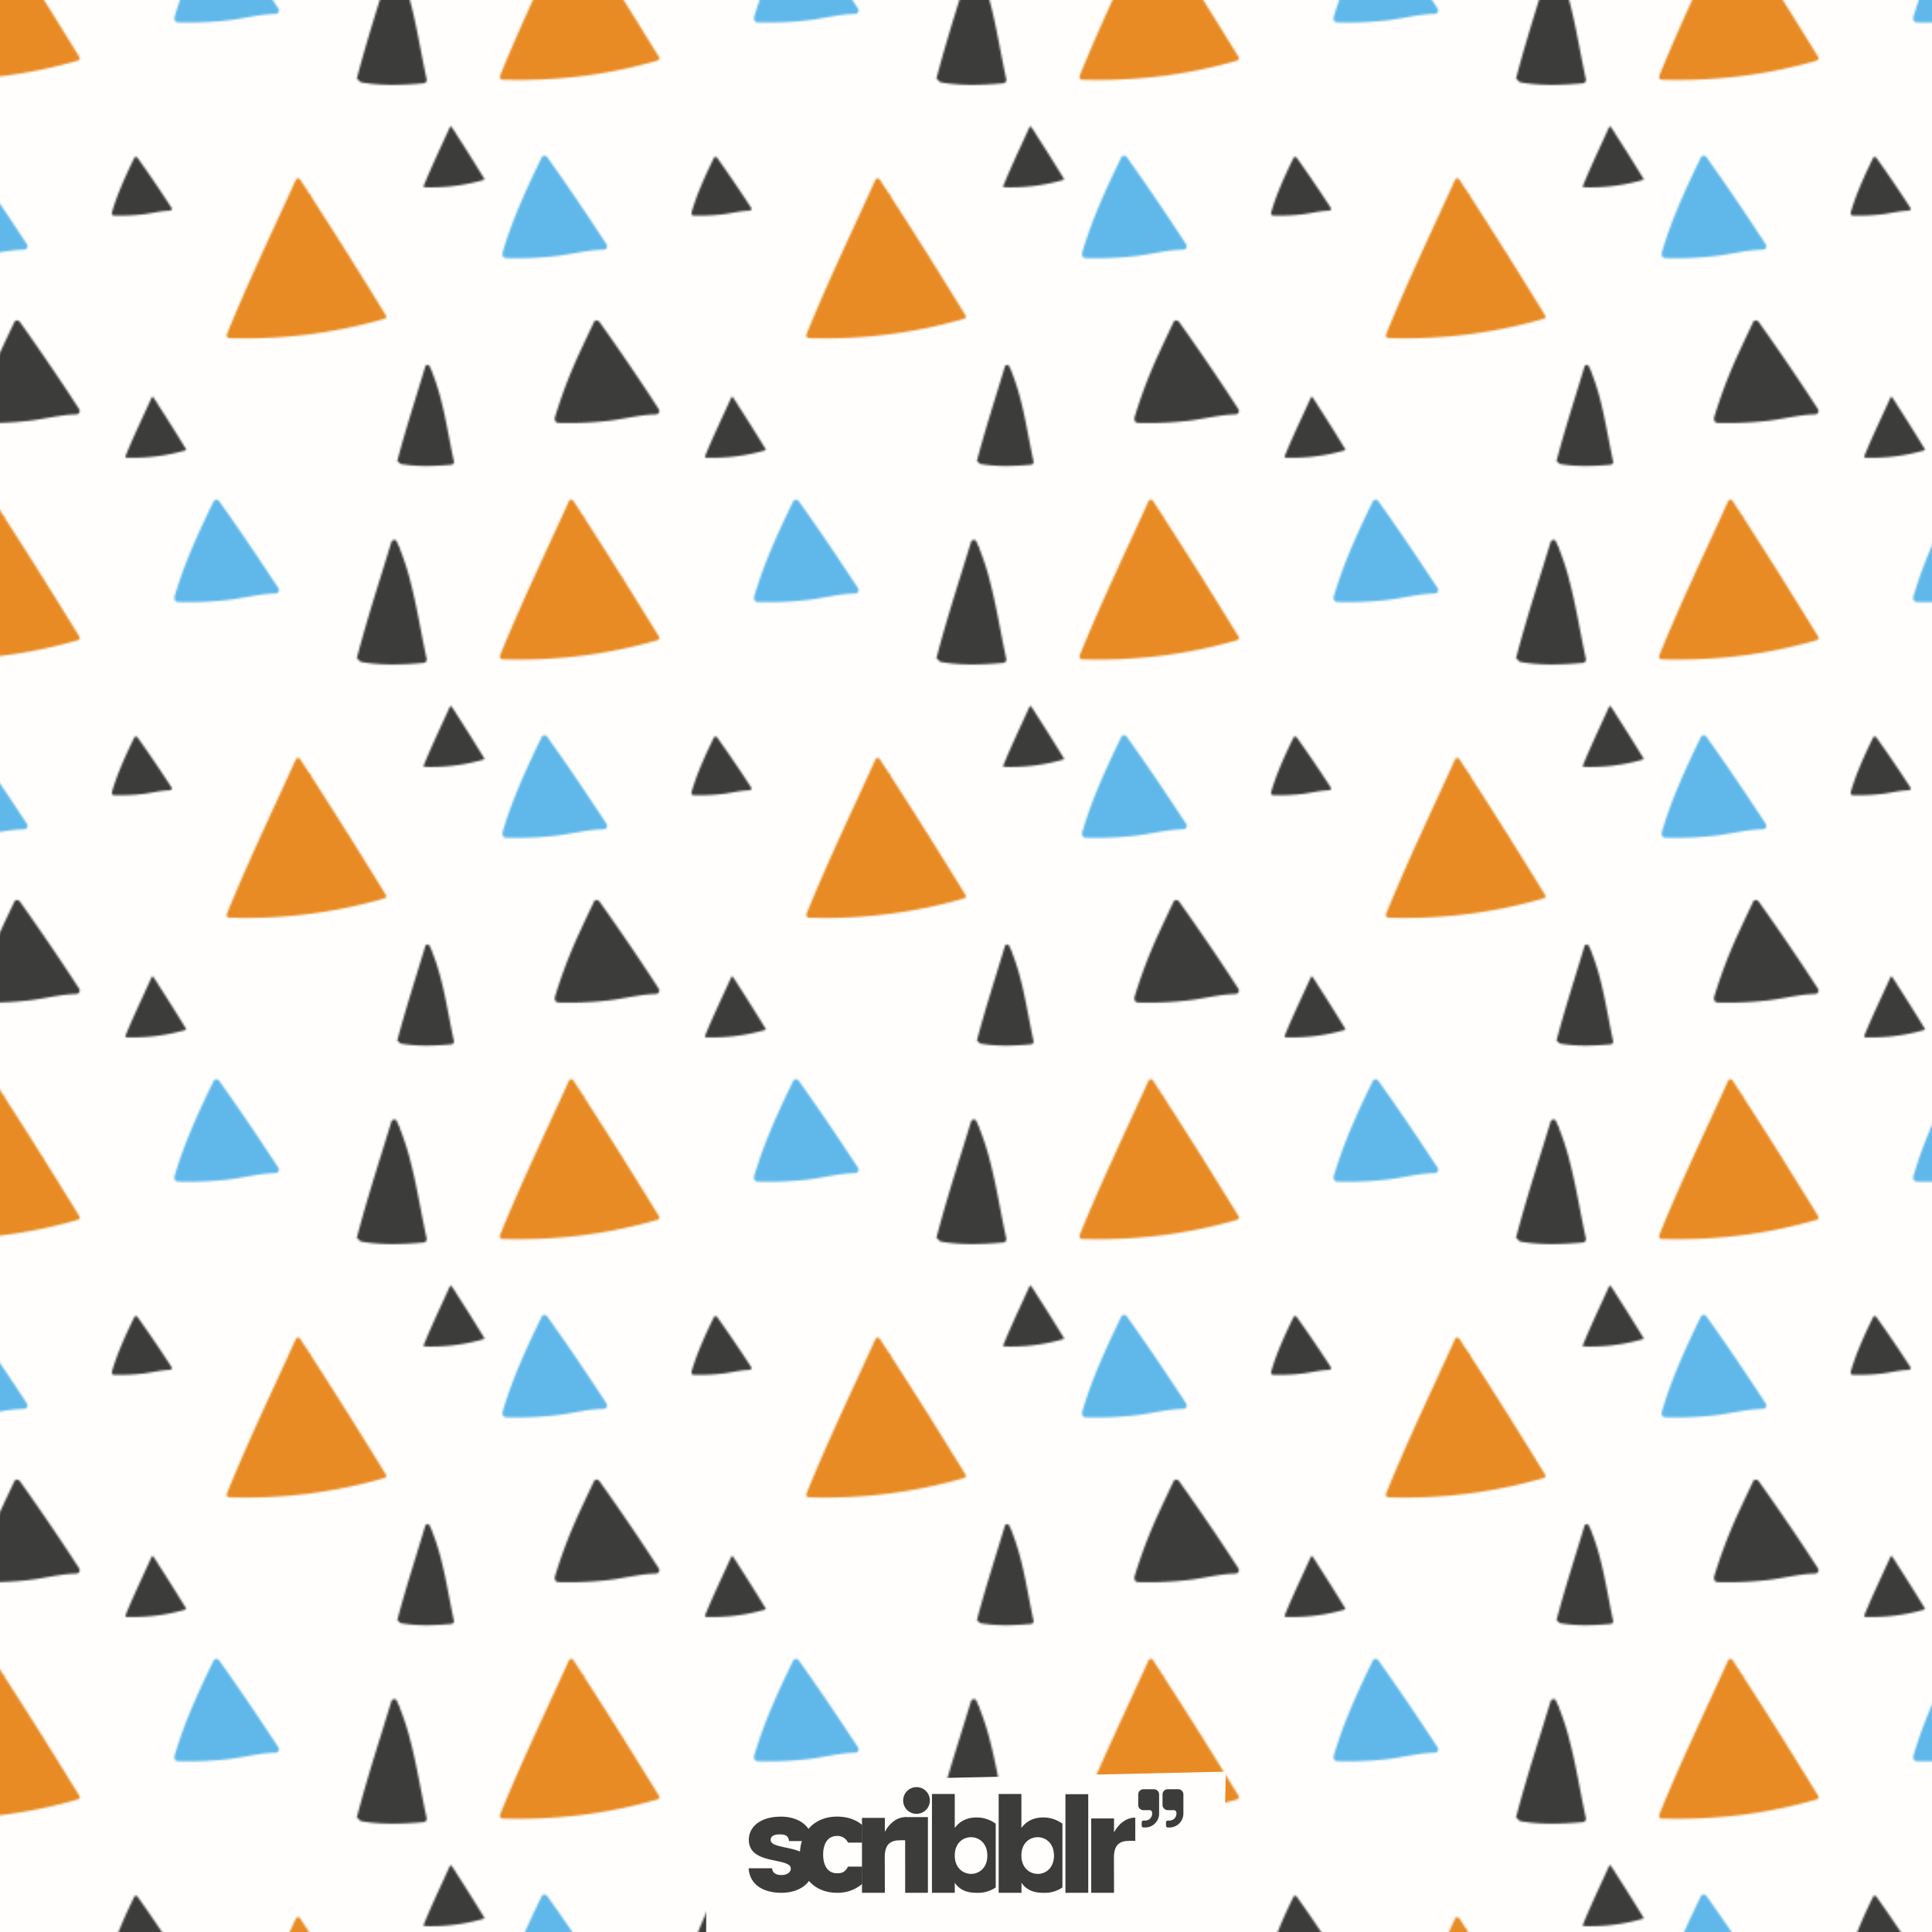 <svg id="Layer_1" data-name="Layer 1" xmlns="http://www.w3.org/2000/svg" xmlns:xlink="http://www.w3.org/1999/xlink" viewBox="0 0 1000 1000"><defs><style>.cls-1{fill:none;}.cls-2{fill:#fffefc;}.cls-3{fill:#e88b25;}.cls-4{fill:#3c3c3b;}.cls-5{fill:#60b8ea;}.cls-6{fill:url(#Nueva_muestra_de_motivo_18);}</style><pattern id="Nueva_muestra_de_motivo_18" data-name="Nueva muestra de motivo 18" width="300" height="300" patternUnits="userSpaceOnUse" viewBox="0 0 300 300"><rect class="cls-1" width="300" height="300"/><path class="cls-2" d="M294.56,259.23c-6.16,13.6-12.5,27.16-18.69,40.77H212.18a137,137,0,0,0-5.3-16.12v-.13a1.25,1.25,0,0,0-.55-1.14c-.34-.81-.68-1.62-1-2.42-.56-1.24-2.39-.77-2.73.36-2,6.49-4,13-6,19.45H141.17q-13.46-20.57-27.72-40.6a1.66,1.66,0,0,0-2.83,0c-6.41,13.15-12.71,26.68-17.49,40.6H22.78l-.06-.1c-.16-.33-.34-.66-.5-1a1.38,1.38,0,0,0-.46-.54q-9.55-15.22-19.31-30.31l-.07-.46a1.25,1.25,0,0,0-.89-1l-.86-1.32A1.59,1.59,0,0,0,0,264.17V218.88q7.17-.22,14.3-1c8.38-.89,16.79-3.26,25.2-3.41A1.79,1.79,0,0,0,41,211.81q-14.87-22.9-30.7-45.14c-.65-.91-2.24-1.2-2.83,0C5,171.91,2.43,177.21,0,182.56V130.61a82.19,82.19,0,0,1,12.41-1.39A1.79,1.79,0,0,0,14,126.54Q7.08,116,0,105.5v-66a252.1,252.1,0,0,0,40.43-8.2,1.2,1.2,0,0,0,.71-1.75Q32,14.74,22.78,0H93.14c-1,3-2,6-2.87,9a.84.84,0,0,0,.1.69,1.72,1.72,0,0,0,1.69,1.87,181.62,181.62,0,0,0,25.36-1c8.38-.89,16.79-3.27,25.2-3.41a1.79,1.79,0,0,0,1.54-2.68c-1-1.52-2-3-3-4.54h55.41c-4.14,13.38-8.25,26.77-11.78,40.32a.71.71,0,0,0,.65.92,1.21,1.21,0,0,0,.61.64h0a1.3,1.3,0,0,0,1,.76c10.36,1.86,21.62,1.4,32.07.49a1.78,1.78,0,0,0,1.69-2.22c-2.94-13.44-5.06-27.46-8.67-40.92h63.69c-5.94,13.06-11.75,26.18-17.12,39.46a.57.57,0,0,0,0,.51A1.28,1.28,0,0,0,260,41.26a266.27,266.27,0,0,0,40-1.73v66q-8.22-12.15-16.75-24.1a1.66,1.66,0,0,0-2.83,0c-7.79,16-15.42,32.52-20.35,49.64a.84.84,0,0,0,.1.69,1.72,1.72,0,0,0,1.69,1.87,181.62,181.62,0,0,0,25.36-1c4.26-.45,8.52-1.29,12.79-2v51.95a250,250,0,0,0-12.84,33.75.84.84,0,0,0,.1.69,1.72,1.72,0,0,0,1.69,1.87c3.68.13,7.37.12,11.06,0v45.28l-.11-.09c-1-1.62-2.08-3.24-3.14-4.85A1.28,1.28,0,0,0,294.56,259.23ZM73.46,111c4.8-.51,9.62-1.87,14.44-2a1,1,0,0,0,.88-1.53Q80.26,94.42,71.18,81.67a1,1,0,0,0-1.62,0c-4.46,9.16-8.83,18.63-11.66,28.44a.48.48,0,0,0,.05.39,1,1,0,0,0,1,1.07A104,104,0,0,0,73.46,111ZM96.27,232.44q-3.48-5.67-7-11.3l-.19-.38a.52.52,0,0,0-.18-.21q-3.63-5.79-7.35-11.53l0-.18a.48.48,0,0,0-.34-.39l-.33-.5a.6.6,0,0,0-.29-.44l-1.19-1.85a.49.49,0,0,0-.83,0C74,215.81,69.09,225.88,64.92,236.2a.22.22,0,0,0,0,.2.49.49,0,0,0,.48.49A98.49,98.49,0,0,0,96,233.11.46.46,0,0,0,96.27,232.44Zm103.49-69.15q-9.13-14.89-18.41-29.69c-.16-.33-.34-.66-.5-1a1.38,1.38,0,0,0-.47-.54q-9.55-15.22-19.31-30.31l-.07-.46a1.25,1.25,0,0,0-.89-1l-.86-1.32a1.59,1.59,0,0,0-.75-1.16c-1-1.62-2.08-3.24-3.14-4.85a1.28,1.28,0,0,0-2.19,0c-12.06,26.65-24.84,53.12-35.81,80.23a.57.57,0,0,0,0,.51,1.28,1.28,0,0,0,1.26,1.28A258.82,258.82,0,0,0,199.05,165,1.2,1.2,0,0,0,199.76,163.29Zm35.18,75.46c-3.35-15.32-5.38-31.59-11.32-46.22v-.11a1,1,0,0,0-.44-.92c-.28-.65-.55-1.31-.84-2-.45-1-1.94-.63-2.22.29C215.26,205.95,210,222,205.73,238.26a.57.57,0,0,0,.52.75,1,1,0,0,0,.5.52h0a1,1,0,0,0,.81.62c8.4,1.51,17.52,1.14,26,.39A1.44,1.44,0,0,0,234.94,238.75ZM250.64,92.47q-3.48-5.67-7-11.3l-.19-.38a.52.52,0,0,0-.18-.21q-3.63-5.79-7.35-11.53l0-.18a.48.48,0,0,0-.34-.39l-.33-.5a.6.6,0,0,0-.29-.44l-1.19-1.85a.49.49,0,0,0-.83,0c-4.59,10.14-9.45,20.21-13.63,30.53a.22.22,0,0,0,0,.2.49.49,0,0,0,.48.49,98.5,98.5,0,0,0,30.59-3.78A.46.46,0,0,0,250.64,92.47Z"/><path class="cls-3" d="M41.14,29.59Q32,14.74,22.78,0H0V39.53a252.1,252.1,0,0,0,40.43-8.2A1.2,1.2,0,0,0,41.14,29.59Z"/><path class="cls-3" d="M22.23,298.91a1.38,1.38,0,0,0-.46-.54q-9.55-15.22-19.31-30.31l-.07-.46a1.25,1.25,0,0,0-.89-1l-.86-1.32A1.59,1.59,0,0,0,0,264.17V300H22.78l-.06-.1C22.56,299.57,22.39,299.24,22.23,298.91Z"/><path class="cls-3" d="M258.78,40A1.28,1.28,0,0,0,260,41.26a266.27,266.27,0,0,0,40-1.73V0H275.86c-5.94,13.06-11.75,26.18-17.12,39.46A.57.57,0,0,0,258.78,40Z"/><path class="cls-3" d="M300,264.17l-.11-.09c-1-1.62-2.08-3.24-3.14-4.85a1.28,1.28,0,0,0-2.19,0c-6.16,13.6-12.5,27.16-18.69,40.77H300Z"/><path class="cls-3" d="M181.35,133.6c-.16-.33-.34-.66-.5-1a1.38,1.38,0,0,0-.47-.54q-9.55-15.22-19.31-30.31l-.07-.46a1.25,1.25,0,0,0-.89-1l-.86-1.32a1.59,1.59,0,0,0-.75-1.16c-1-1.62-2.08-3.24-3.14-4.85a1.28,1.28,0,0,0-2.19,0c-12.06,26.65-24.84,53.12-35.81,80.23a.57.57,0,0,0,0,.51,1.28,1.28,0,0,0,1.26,1.28A258.82,258.82,0,0,0,199.05,165a1.2,1.2,0,0,0,.71-1.75Q190.63,148.4,181.35,133.6Z"/><path class="cls-4" d="M89.26,221.15l-.19-.38a.52.52,0,0,0-.18-.21q-3.63-5.79-7.35-11.53l0-.18a.48.48,0,0,0-.34-.39l-.33-.5a.6.6,0,0,0-.29-.44l-1.19-1.85a.49.49,0,0,0-.83,0C74,215.81,69.09,225.88,64.92,236.2a.22.22,0,0,0,0,.2.49.49,0,0,0,.48.49A98.49,98.49,0,0,0,96,233.11a.46.46,0,0,0,.27-.66Q92.79,226.78,89.26,221.15Z"/><path class="cls-4" d="M243.63,81.18l-.19-.38a.52.52,0,0,0-.18-.21q-3.63-5.79-7.35-11.53l0-.18a.48.48,0,0,0-.34-.39l-.33-.5a.6.6,0,0,0-.29-.44l-1.19-1.85a.49.49,0,0,0-.83,0c-4.59,10.14-9.45,20.21-13.63,30.53a.22.22,0,0,0,0,.2.49.49,0,0,0,.48.49,98.5,98.5,0,0,0,30.59-3.78.46.46,0,0,0,.27-.66Q247.16,86.81,243.63,81.18Z"/><path class="cls-4" d="M39.5,214.49A1.79,1.79,0,0,0,41,211.81q-14.87-22.9-30.7-45.14c-.65-.91-2.24-1.2-2.83,0C5,171.91,2.43,177.21,0,182.56v36.32q7.17-.22,14.3-1C22.69,217,31.09,214.64,39.5,214.49Z"/><path class="cls-4" d="M287.25,217a1.72,1.72,0,0,0,1.69,1.87c3.68.13,7.37.12,11.06,0V182.56a250,250,0,0,0-12.84,33.75A.84.84,0,0,0,287.25,217Z"/><path class="cls-4" d="M87.89,109.07a1,1,0,0,0,.88-1.53Q80.26,94.42,71.18,81.67a1,1,0,0,0-1.62,0c-4.46,9.16-8.83,18.63-11.66,28.44a.48.48,0,0,0,.05.39,1,1,0,0,0,1,1.07A104,104,0,0,0,73.46,111C78.26,110.51,83.07,109.15,87.89,109.07Z"/><path class="cls-5" d="M90.37,9.73a1.72,1.72,0,0,0,1.69,1.87,181.62,181.62,0,0,0,25.36-1c8.38-.89,16.79-3.27,25.2-3.41a1.79,1.79,0,0,0,1.54-2.68c-1-1.52-2-3-3-4.54h-48c-1,3-2,6-2.87,9A.84.84,0,0,0,90.37,9.73Z"/><path class="cls-5" d="M110.63,259.4c-6.41,13.15-12.71,26.68-17.49,40.6h48q-13.46-20.57-27.72-40.6A1.66,1.66,0,0,0,110.63,259.4Z"/><path class="cls-5" d="M14,126.54Q7.08,116,0,105.5v25.11a82.19,82.19,0,0,1,12.41-1.39A1.79,1.79,0,0,0,14,126.54Z"/><path class="cls-5" d="M280.42,81.4c-7.79,16-15.42,32.52-20.35,49.64a.84.84,0,0,0,.1.69,1.72,1.72,0,0,0,1.69,1.87,181.62,181.62,0,0,0,25.36-1c4.26-.45,8.52-1.29,12.79-2V105.5q-8.22-12.15-16.75-24.1A1.66,1.66,0,0,0,280.42,81.4Z"/><path class="cls-4" d="M185.45,41.24a1.21,1.21,0,0,0,.61.64h0a1.3,1.3,0,0,0,1,.76c10.36,1.86,21.62,1.4,32.07.49a1.78,1.78,0,0,0,1.69-2.22c-2.94-13.44-5.06-27.46-8.67-40.92H196.58c-4.14,13.38-8.25,26.77-11.78,40.32A.71.71,0,0,0,185.45,41.24Z"/><path class="cls-4" d="M223.62,192.53v-.11a1,1,0,0,0-.44-.92c-.28-.65-.55-1.31-.84-2-.45-1-1.94-.63-2.22.29C215.26,205.95,210,222,205.73,238.26a.57.57,0,0,0,.52.75,1,1,0,0,0,.5.52h0a1,1,0,0,0,.81.62c8.4,1.51,17.52,1.14,26,.39a1.44,1.44,0,0,0,1.37-1.8C231.59,223.43,229.56,207.17,223.62,192.53Z"/><path class="cls-4" d="M206.88,283.75a1.25,1.25,0,0,0-.55-1.14c-.34-.81-.68-1.62-1-2.42-.56-1.24-2.39-.77-2.73.36-2,6.49-4,13-6,19.45h15.59a137,137,0,0,0-5.3-16.12Z"/></pattern></defs><title>covers</title><rect class="cls-6" width="1000" height="1000"/><polygon class="cls-2" points="632.5 1000 365.5 1000 366 923 634.5 917 632.5 1000"/><path class="cls-4" d="M404.2,940.28c9,0,15.88,4.7,16.3,12.64H408.41c-.28-2.76-1.93-3.45-4.9-3.45s-4.63,1-4.63,2.83c0,5.94,21.75,1.45,21.75,15.19,0,7.32-7,12.22-16.16,12.22s-16.37-3.94-17-12.71h12.09c.35,2.62,2.21,3.52,5,3.52s4.77-1.45,4.77-3.31c0-6.08-21.75-1.59-21.75-14.92C387.56,945.87,393.15,940.28,404.2,940.28Z"/><path class="cls-4" d="M433.24,950.29a5.82,5.82,0,0,1,5.66,3.45h7.41v-9.09c-3.33-2.89-7.85-4.38-13.08-4.38-11.12,0-19.2,7.53-19.2,19.68s8.08,19.75,19.2,19.75a19.37,19.37,0,0,0,13.08-4.63v-8.91H438.9c-1.31,2.56-2.69,3.45-5.66,3.45-4.83,0-7.18-4.07-7.18-9.67S428.4,950.29,433.24,950.29Z"/><path class="cls-4" d="M458,979.71H446.16V940.93H458v7.18c2.49-4.56,6.28-7.6,11-7.6v12h-2.9c-5.18,0-8.15,2-8.15,8.7Z"/><path class="cls-4" d="M467.48,931.92a6.91,6.91,0,1,1,6.91,6.91A6.85,6.85,0,0,1,467.48,931.92Zm1,8.6h11.81l0,39.19H468.52Z"/><path class="cls-4" d="M505.51,940.71c-5.11,0-8.84,2-11.33,5.46V928.56H482.38v51.16h11.81v-5.21c2.56,3.73,6.22,5.21,11.33,5.21a16.3,16.3,0,0,0,9.86-2.77v-33A16.56,16.56,0,0,0,505.51,940.71Zm-2.9,29.21c-4,0-8.43-3-8.43-9.53s4.42-9.46,8.43-9.46,8.43,3,8.43,9.53S506.62,969.93,502.61,969.93Z"/><path class="cls-4" d="M551.46,928.66h11.81v51.06H551.46Z"/><path class="cls-4" d="M576.62,979.71H564.81V941.22h11.81v7.18c2.49-4.56,6.29-7.6,11-7.6v12h-2.9c-5.18,0-8.15,2-8.15,8.7Z"/><path class="cls-4" d="M540,940.71c-5.11,0-8.84,2-11.33,5.46V928.56H516.91v51.16h11.81v-5.21c2.56,3.73,6.22,5.21,11.33,5.21a16.3,16.3,0,0,0,9.86-2.77v-33A16.56,16.56,0,0,0,540,940.71Zm-2.9,29.21c-4,0-8.43-3-8.43-9.53s4.42-9.46,8.43-9.46,8.43,3,8.43,9.53S541.15,969.93,537.15,969.93Z"/><path class="cls-4" d="M604.42,936.93h3.15a1.34,1.34,0,0,1,1.35,1.35v.45a3.6,3.6,0,0,1-3.6,3.6h-.9a.91.91,0,0,0-.9.9V945a.91.91,0,0,0,.9.9h.9a7,7,0,0,0,2.79-.57,7.13,7.13,0,0,0,3.84-3.84,7,7,0,0,0,.57-2.79v-9.89a2.69,2.69,0,0,0-2.7-2.7h-5.4a2.69,2.69,0,0,0-2.7,2.7v5.4a2.69,2.69,0,0,0,2.7,2.7Z"/><path class="cls-4" d="M589.92,936.14a2.6,2.6,0,0,0,1.91.79H595a1.34,1.34,0,0,1,1.35,1.35v.45a3.6,3.6,0,0,1-3.6,3.6h-.9a.91.91,0,0,0-.9.9V945a.91.91,0,0,0,.9.9h.9a7,7,0,0,0,2.79-.57,7.13,7.13,0,0,0,3.84-3.84,7,7,0,0,0,.57-2.79v-9.89a2.69,2.69,0,0,0-2.7-2.7h-5.4a2.69,2.69,0,0,0-2.7,2.7v5.4A2.6,2.6,0,0,0,589.92,936.14Z"/></svg>